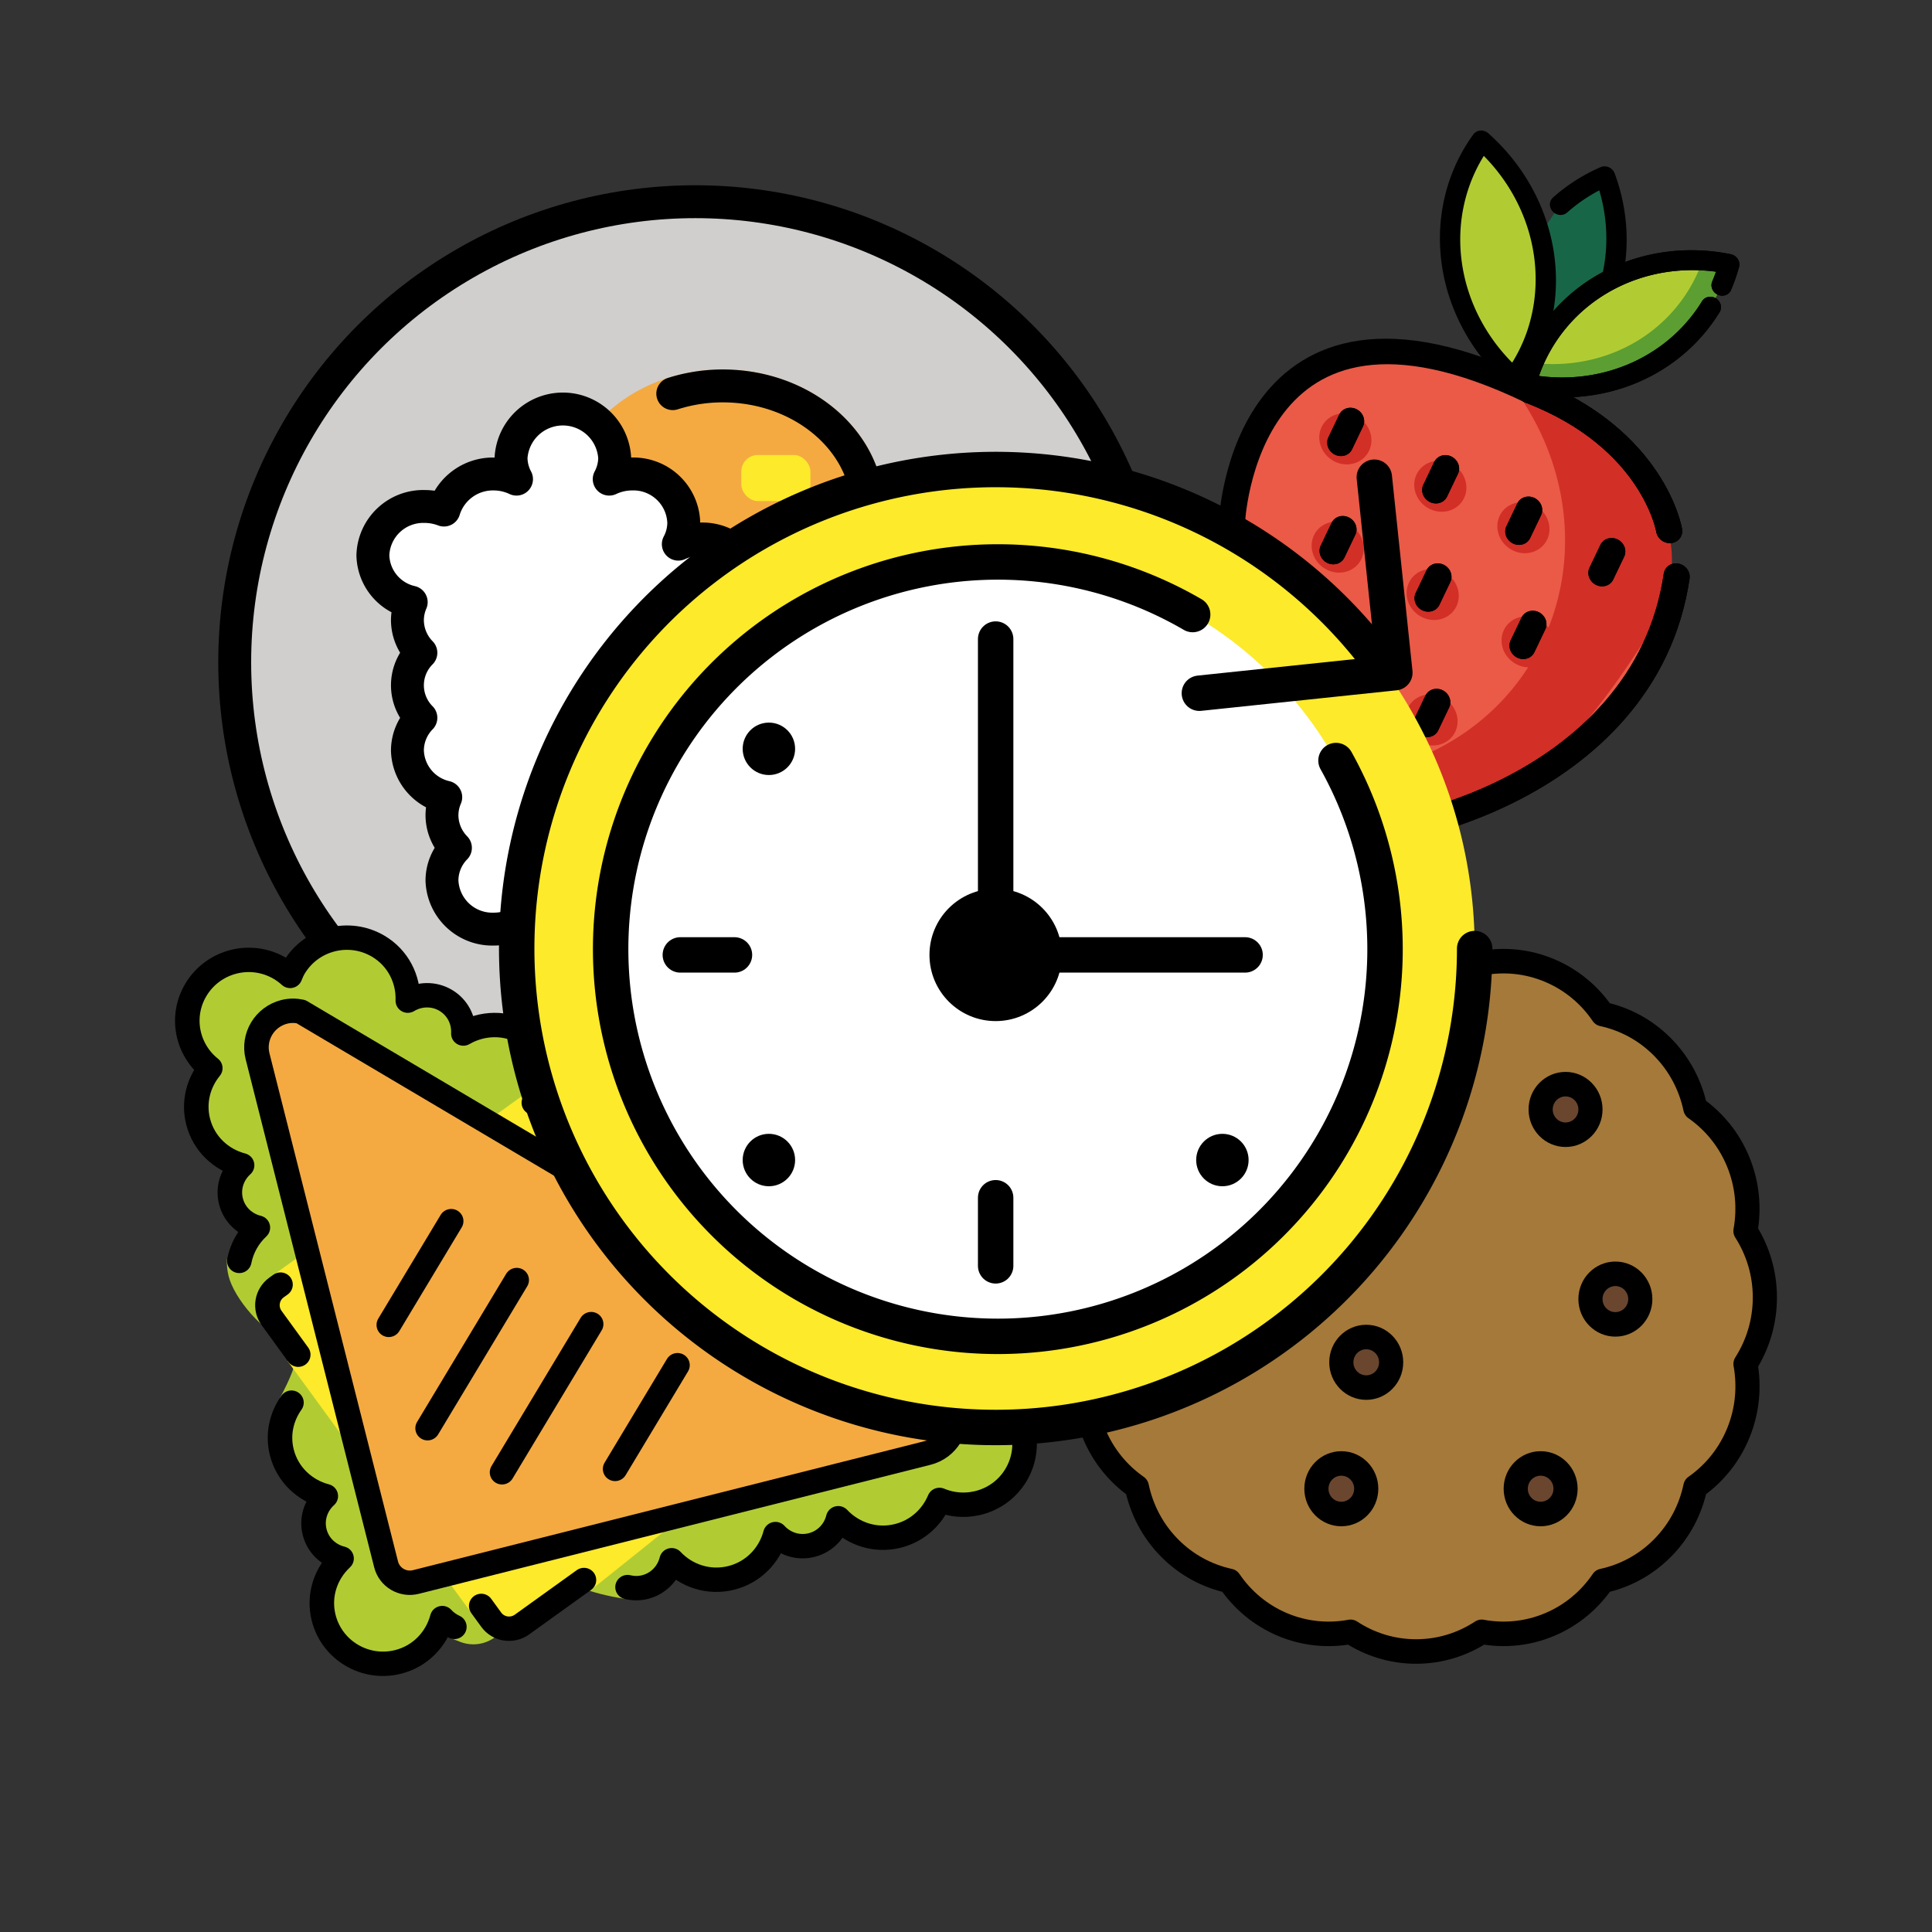 <?xml version="1.0" encoding="UTF-8" standalone="no"?>
<svg
   xmlns:dc="http://purl.org/dc/elements/1.1/"
   xmlns:cc="http://creativecommons.org/ns#"
   xmlns:rdf="http://www.w3.org/1999/02/22-rdf-syntax-ns#"
   xmlns:svg="http://www.w3.org/2000/svg"
   xmlns="http://www.w3.org/2000/svg"
   xmlns:sodipodi="http://sodipodi.sourceforge.net/DTD/sodipodi-0.dtd"
   xmlns:inkscape="http://www.inkscape.org/namespaces/inkscape"
   id="emoji"
   viewBox="0 0 72 72"
   version="1.1"
   sodipodi:docname="allFoodTimer.svg"
   inkscape:version="1.0beta2 (2b71d25, 2019-12-03)">
  <rect x="0" y="0" width="72" height="72" fill="#333333" stroke="none"/>
  <defs
     id="defs35" />
  <sodipodi:namedview
     pagecolor="#ffffff"
     bordercolor="#666666"
     inkscape:document-rotation="0"
     borderopacity="1"
     objecttolerance="10"
     gridtolerance="10"
     guidetolerance="10"
     inkscape:pageopacity="0"
     inkscape:pageshadow="2"
     inkscape:window-width="1373"
     inkscape:window-height="884"
     id="namedview33"
     showgrid="false"
     inkscape:zoom="9.9722222"
     inkscape:cx="36"
     inkscape:cy="36"
     inkscape:window-x="176"
     inkscape:window-y="79"
     inkscape:window-maximized="0"
     inkscape:current-layer="emoji" />
  <g
     id="g51"
     transform="matrix(0.613,0,0,0.613,3.843,2.613)">
    <g
       id="color">
      <circle
         id="circle10"
         fill="#d0cfce"
         r="28"
         cy="36"
         cx="36" />
      <path
         id="path12"
         stroke-width="2"
         stroke-miterlimit="10"
         stroke="#f4aa41"
         fill="#f4aa41"
         d="m 56.994,35.361 c 0.171,-4.139 -3.606,-7.641 -8.435,-7.821 a 10.047,10.047 0 0 0 -2.175,0.178 6.341,6.341 0 0 0 0.11,-0.69 c 0.171,-4.139 -3.606,-7.641 -8.435,-7.822 -4.829,-0.181 -8.882,3.029 -9.053,7.168 a 7.413,7.413 0 0 0 4.503,6.822 15.84,15.84 0 0 0 -2.548,8.189 c -0.284,6.895 3.4,12.63 8.229,12.811 4.719,0.176 8.774,-5.02 9.223,-11.69 4.615,-0.042 8.417,-3.144 8.581,-7.145 z"
         inkscape:connector-curvature="0" />
      <path
         id="path14"
         fill="#fff"
         d="M 41.6,43.329 A 3.062,3.062 0 0 0 38.45,40.365 3.275,3.275 0 0 0 37.068,40.677 2.794,2.794 0 0 0 37.4,39.377 2.85,2.85 0 0 0 36.583,37.4 2.85,2.85 0 0 0 37.4,35.423 2.799,2.799 0 0 0 37.17,34.321 2.994,2.994 0 0 0 39.5,31.471 3.062,3.062 0 0 0 36.35,28.506 3.275,3.275 0 0 0 34.968,28.819 2.795,2.795 0 0 0 35.3,27.518 3.062,3.062 0 0 0 32.15,24.553 3.275,3.275 0 0 0 30.768,24.866 2.794,2.794 0 0 0 31.1,23.565 a 3.156,3.156 0 0 0 -6.3,0 2.794,2.794 0 0 0 0.332,1.301 3.275,3.275 0 0 0 -1.382,-0.313 3.115,3.115 0 0 0 -3.029,2.193 3.306,3.306 0 0 0 -1.171,-0.217 3.062,3.062 0 0 0 -3.15,2.965 2.994,2.994 0 0 0 2.33,2.851 2.8,2.8 0 0 0 -0.23,1.102 2.85,2.85 0 0 0 0.818,1.976 2.798,2.798 0 0 0 0,3.953 2.85,2.85 0 0 0 -0.818,1.976 2.994,2.994 0 0 0 2.33,2.851 2.8,2.8 0 0 0 -0.23,1.102 2.85,2.85 0 0 0 0.818,1.976 2.85,2.85 0 0 0 -0.818,1.976 3.062,3.062 0 0 0 3.15,2.965 3.237,3.237 0 0 0 2.1,-0.769 3.237,3.237 0 0 0 2.1,0.769 3.304,3.304 0 0 0 1.171,-0.217 A 3.115,3.115 0 0 0 32.15,54.2 3.062,3.062 0 0 0 35.3,51.235 2.794,2.794 0 0 0 34.968,49.934 3.275,3.275 0 0 0 36.35,50.247 3.062,3.062 0 0 0 39.5,47.282 2.8,2.8 0 0 0 39.27,46.18 2.994,2.994 0 0 0 41.6,43.329 Z"
         inkscape:connector-curvature="0" />
      <rect
         id="rect16"
         fill="#fcea2b"
         rx="1"
         height="2.8"
         width="4.2"
         y="23.4"
         x="38.8" />
      <rect
         id="rect18"
         fill="#fcea2b"
         transform="rotate(27.642,46.5,34.6)"
         rx="1"
         height="2.8"
         width="4.2"
         y="33.2"
         x="44.4" />
      <rect
         id="rect20"
         fill="#fcea2b"
         transform="rotate(-23.451,43.7,47.2)"
         rx="1"
         height="2.8"
         width="4.2"
         y="45.8"
         x="41.6" />
      <rect
         id="rect22"
         fill="#fcea2b"
         rx="1"
         height="2.8"
         width="4.2"
         y="34.6"
         x="50" />
    </g>
    <g
       id="line">
      <circle
         id="circle25"
         stroke-width="2"
         stroke-miterlimit="10"
         stroke="#000"
         fill="none"
         r="28"
         cy="36"
         cx="36" />
      <path
         id="path27"
         stroke-width="2"
         stroke-linejoin="round"
         stroke-linecap="round"
         stroke="#000"
         fill="none"
         d="M 41.6,43.329 A 3.062,3.062 0 0 0 38.45,40.365 3.275,3.275 0 0 0 37.068,40.677 2.794,2.794 0 0 0 37.4,39.377 2.85,2.85 0 0 0 36.583,37.4 2.85,2.85 0 0 0 37.4,35.423 2.799,2.799 0 0 0 37.17,34.321 2.994,2.994 0 0 0 39.5,31.471 3.062,3.062 0 0 0 36.35,28.506 3.275,3.275 0 0 0 34.968,28.819 2.795,2.795 0 0 0 35.3,27.518 3.062,3.062 0 0 0 32.15,24.553 3.275,3.275 0 0 0 30.768,24.866 2.794,2.794 0 0 0 31.1,23.565 a 3.156,3.156 0 0 0 -6.3,0 2.794,2.794 0 0 0 0.332,1.301 3.275,3.275 0 0 0 -1.382,-0.313 3.115,3.115 0 0 0 -3.029,2.193 3.306,3.306 0 0 0 -1.171,-0.217 3.062,3.062 0 0 0 -3.15,2.965 2.994,2.994 0 0 0 2.33,2.851 2.8,2.8 0 0 0 -0.23,1.102 2.85,2.85 0 0 0 0.818,1.976 2.798,2.798 0 0 0 0,3.953 2.85,2.85 0 0 0 -0.818,1.976 2.994,2.994 0 0 0 2.33,2.851 2.8,2.8 0 0 0 -0.23,1.102 2.85,2.85 0 0 0 0.818,1.976 2.85,2.85 0 0 0 -0.818,1.976 3.062,3.062 0 0 0 3.15,2.965 3.237,3.237 0 0 0 2.1,-0.769 3.237,3.237 0 0 0 2.1,0.769 3.304,3.304 0 0 0 1.171,-0.217 A 3.115,3.115 0 0 0 32.15,54.2 3.062,3.062 0 0 0 35.3,51.235 2.794,2.794 0 0 0 34.968,49.934 3.275,3.275 0 0 0 36.35,50.247 3.062,3.062 0 0 0 39.5,47.282 2.8,2.8 0 0 0 39.27,46.18 2.994,2.994 0 0 0 41.6,43.329 Z"
         inkscape:connector-curvature="0" />
      <path
         id="path29"
         stroke-width="2"
         stroke-linejoin="round"
         stroke-linecap="round"
         stroke="#000"
         fill="none"
         d="m 39.191,54.196 c 4.719,0.176 8.774,-5.02 9.223,-11.69 4.615,-0.041 8.416,-3.143 8.581,-7.144 0.171,-4.139 -3.606,-7.641 -8.435,-7.821 a 10.047,10.047 0 0 0 -2.175,0.178 6.341,6.341 0 0 0 0.11,-0.69 c 0.171,-4.139 -3.606,-7.641 -8.435,-7.822 a 10.012,10.012 0 0 0 -3.428,0.462"
         inkscape:connector-curvature="0" />
    </g>
  </g>
  <g
     id="g241"
     transform="matrix(0.533,0,0,0.497,30.052,6.459)">
    <g
       transform="matrix(0.83,0.444,-0.378,0.848,29.835,-21.044)"
       id="g367">
      <g
         id="color-9">
        <path
           inkscape:connector-curvature="0"
           fill="#ea5a47"
           d="m 52.396,38 c 1,-8 -6.716,-13 -15,-13 -8.284,0 -15.973,7.78 -17,16 -1,8 7.716,16 16,16 8.284,0 14.972,-10.78 16,-19 z"
           id="path53" />
        <path
           inkscape:connector-curvature="0"
           fill="#ea5a47"
           d="m 36.396,25 c 10,-1 14,5 14,5"
           id="path55" />
        <path
           inkscape:connector-curvature="0"
           fill="#ea5a47"
           d="m 52.396,33 c 4.871,16.561 -11.615,30.123 -16,31 -5,1 -13,-11 -15,-16"
           id="path57" />
        <path
           inkscape:connector-curvature="0"
           fill="#d22f27"
           d="M 45.396,42.5 A 19.482,19.482 0 0 0 35.486,25.533 7.39,7.39 0 0 1 38.396,25 c 8.284,0 15,5 14,13 -1.123,8.986 -3,22 -16,26 -1.888,0.581 -4.23,-1.672 -5.005,-2.799 A 19.498,19.498 0 0 0 45.396,42.5 Z"
           id="path59" />
        <path
           inkscape:connector-curvature="0"
           fill="#ea5a47"
           d="m 20.396,45 c 0,0 -8.023,-19.649 16,-20"
           id="path61" />
        <circle
           cx="25.396"
           cy="35"
           r="2"
           fill="#d22f27"
           id="circle63" />
        <circle
           cx="33.396"
           cy="35"
           r="2"
           fill="#d22f27"
           id="circle65" />
        <circle
           cx="40.396"
           cy="35"
           r="2"
           fill="#d22f27"
           id="circle67" />
        <circle
           cx="47.396"
           cy="35"
           r="2"
           fill="#d22f27"
           id="circle69" />
        <circle
           cx="44.396"
           cy="43"
           r="2"
           fill="#d22f27"
           id="circle71" />
        <circle
           cx="36.396"
           cy="43"
           r="2"
           fill="#d22f27"
           id="circle73" />
        <circle
           cx="28.396"
           cy="43"
           r="2"
           fill="#d22f27"
           id="circle75" />
        <circle
           cx="32.396"
           cy="52"
           r="2"
           fill="#d22f27"
           id="circle77" />
        <circle
           cx="40.396"
           cy="52"
           r="2"
           fill="#d22f27"
           id="circle79" />
        <path
           inkscape:connector-curvature="0"
           fill="#186648"
           d="M 32.397,10.658 Q 32.494,10.414 32.6,10.17 A 14.001,14.001 0 0 1 34.527,7 14.02,14.02 0 0 1 37.446,22.473 c -0.508,1.168 -5.513,-0.344 -6.727,-0.279"
           id="path81" />
        <path
           inkscape:connector-curvature="0"
           fill="#b1cc33"
           d="m 35.051,20.933 a 14.001,14.001 0 0 1 -0.14,3.707 13.956,13.956 0 0 1 -9.942,-15.802 14.02,14.02 0 0 1 10.082,12.095 z"
           id="path83" />
        <path
           inkscape:connector-curvature="0"
           fill="#b1cc33"
           d="M 46.012,10.666 A 14.619,14.619 0 0 0 45.819,8.839 13.956,13.956 0 0 0 35.877,24.64 14.02,14.02 0 0 0 45.959,12.546"
           id="path85" />
        <path
           inkscape:connector-curvature="0"
           fill="#5c9e31"
           d="m 43.965,10.896 a 12.992,12.992 0 0 0 -0.071,-1.345 13.997,13.997 0 0 1 1.925,-0.712 14.657,14.657 0 0 1 0.193,1.828 l -0.052,1.88 A 14.02,14.02 0 0 1 35.877,24.64 14.696,14.696 0 0 1 35.691,22.896 12.849,12.849 0 0 0 43.965,10.896 Z"
           id="path87" />
      </g>
      <g
         id="line-3">
        <path
           inkscape:connector-curvature="0"
           fill="none"
           d="m 52.396,38 c 1,-8 -6.716,-13 -15,-13 -8.284,0 -15.973,7.78 -17,16 -1,8 7.716,16 16,16 8.284,0 14.972,-10.78 16,-19 z"
           id="path90" />
        <path
           inkscape:connector-curvature="0"
           fill="none"
           stroke="#000000"
           stroke-linecap="round"
           stroke-linejoin="round"
           stroke-width="2"
           d="m 36.396,25 c 10,-1 14,5 14,5"
           id="path92" />
        <path
           inkscape:connector-curvature="0"
           fill="none"
           d="M 45.396,42.5 A 19.482,19.482 0 0 0 35.486,25.533 7.39,7.39 0 0 1 38.396,25 c 8.284,0 15,5 14,13 -1.123,8.986 -3,22 -16,26 -1.888,0.581 -4.23,-1.672 -5.005,-2.799 A 19.498,19.498 0 0 0 45.396,42.5 Z"
           id="path94" />
        <path
           inkscape:connector-curvature="0"
           fill="none"
           stroke="#000000"
           stroke-linecap="round"
           stroke-linejoin="round"
           stroke-width="2"
           d="m 20.396,45 c 0,0 -8.023,-19.649 16,-20"
           id="path96" />
        <circle
           cx="25.396"
           cy="35"
           r="2"
           fill="none"
           id="circle98" />
        <circle
           cx="33.396"
           cy="35"
           r="2"
           fill="none"
           id="circle100" />
        <circle
           cx="40.396"
           cy="35"
           r="2"
           fill="none"
           id="circle102" />
        <circle
           cx="47.396"
           cy="35"
           r="2"
           fill="none"
           id="circle104" />
        <circle
           cx="44.396"
           cy="43"
           r="2"
           fill="none"
           id="circle106" />
        <circle
           cx="36.396"
           cy="43"
           r="2"
           fill="none"
           id="circle108" />
        <circle
           cx="28.396"
           cy="43"
           r="2"
           fill="none"
           id="circle110" />
        <circle
           cx="32.396"
           cy="52"
           r="2"
           fill="none"
           id="circle112" />
        <circle
           cx="40.396"
           cy="52"
           r="2"
           fill="none"
           id="circle114" />
        <line
           x1="25.192"
           x2="25.192"
           y1="35.5"
           y2="33.485"
           fill="none"
           stroke="#000000"
           stroke-linecap="round"
           stroke-linejoin="round"
           stroke-width="2"
           id="line116" />
        <line
           x1="33.192"
           x2="33.192"
           y1="35.5"
           y2="33.485"
           fill="none"
           stroke="#000000"
           stroke-linecap="round"
           stroke-linejoin="round"
           stroke-width="2"
           id="line118" />
        <line
           x1="40.192"
           x2="40.192"
           y1="35.5"
           y2="33.485"
           fill="none"
           stroke="#000000"
           stroke-linecap="round"
           stroke-linejoin="round"
           stroke-width="2"
           id="line120" />
        <line
           x1="47.192"
           x2="47.192"
           y1="35.5"
           y2="33.485"
           fill="none"
           stroke="#000000"
           stroke-linecap="round"
           stroke-linejoin="round"
           stroke-width="2"
           id="line122" />
        <line
           x1="44.192"
           x2="44.192"
           y1="43.5"
           y2="41.485"
           fill="none"
           stroke="#000000"
           stroke-linecap="round"
           stroke-linejoin="round"
           stroke-width="2"
           id="line124" />
        <line
           x1="36.192"
           x2="36.192"
           y1="43.5"
           y2="41.485"
           fill="none"
           stroke="#000000"
           stroke-linecap="round"
           stroke-linejoin="round"
           stroke-width="2"
           id="line126" />
        <line
           x1="28.192"
           x2="28.192"
           y1="43.5"
           y2="41.485"
           fill="none"
           stroke="#000000"
           stroke-linecap="round"
           stroke-linejoin="round"
           stroke-width="2"
           id="line128" />
        <line
           x1="32.192"
           x2="32.192"
           y1="52.5"
           y2="50.485"
           fill="none"
           stroke="#000000"
           stroke-linecap="round"
           stroke-linejoin="round"
           stroke-width="2"
           id="line130" />
        <line
           x1="40.192"
           x2="40.192"
           y1="52.5"
           y2="50.485"
           fill="none"
           stroke="#000000"
           stroke-linecap="round"
           stroke-linejoin="round"
           stroke-width="2"
           id="line132" />
        <path
           inkscape:connector-curvature="0"
           fill="none"
           stroke="#000000"
           stroke-linecap="round"
           stroke-linejoin="round"
           stroke-width="2"
           d="m 52.396,33 c 4.871,16.561 -11.615,30.123 -16,31 -5,1 -13,-11 -15,-16"
           id="path134" />
        <path
           inkscape:connector-curvature="0"
           fill="none"
           stroke="#000000"
           stroke-linecap="round"
           stroke-linejoin="round"
           stroke-width="2"
           d="m 36.396,25 c 10,-1 14,5 14,5"
           id="path136" />
        <g
           id="g148">
          <path
             inkscape:connector-curvature="0"
             fill="none"
             stroke="#000000"
             stroke-linecap="round"
             stroke-linejoin="round"
             stroke-width="1.558"
             d="M 32.397,10.658 Q 32.494,10.414 32.6,10.17 A 14.001,14.001 0 0 1 34.527,7 a 14.09,14.09 0 0 1 3.761,6.919"
             id="path138" />
          <path
             inkscape:connector-curvature="0"
             fill="none"
             stroke="#000000"
             stroke-linejoin="round"
             stroke-width="1.558"
             d="m 35.051,20.933 a 14.001,14.001 0 0 1 -0.14,3.707 13.956,13.956 0 0 1 -9.942,-15.802 14.02,14.02 0 0 1 10.082,12.095 z"
             id="path140" />
          <path
             inkscape:connector-curvature="0"
             fill="none"
             stroke="#000000"
             stroke-linecap="round"
             stroke-linejoin="round"
             stroke-width="1.558"
             d="M 46.012,10.666 A 14.619,14.619 0 0 0 45.819,8.839 13.956,13.956 0 0 0 35.877,24.64 14.02,14.02 0 0 0 45.959,12.546"
             id="path142" />
          <path
             inkscape:connector-curvature="0"
             fill="none"
             d="m 43.965,10.896 a 12.992,12.992 0 0 0 -0.071,-1.345 13.997,13.997 0 0 1 1.925,-0.712 14.657,14.657 0 0 1 0.193,1.828 l -0.052,1.88 A 14.02,14.02 0 0 1 35.877,24.64 14.696,14.696 0 0 1 35.691,22.896 12.849,12.849 0 0 0 43.965,10.896 Z"
             id="path144" />
          <path
             inkscape:connector-curvature="0"
             fill="none"
             stroke="#000000"
             stroke-linecap="round"
             stroke-linejoin="round"
             stroke-width="1.558"
             d="M 46.012,10.666 A 14.619,14.619 0 0 0 45.819,8.839 13.956,13.956 0 0 0 35.877,24.64 14.02,14.02 0 0 0 45.959,12.546"
             id="path146" />
        </g>
        <line
           x1="25.192"
           x2="25.192"
           y1="35.5"
           y2="33.485"
           fill="none"
           stroke="#000000"
           stroke-linecap="round"
           stroke-linejoin="round"
           stroke-width="2"
           id="line150" />
        <line
           x1="33.192"
           x2="33.192"
           y1="35.5"
           y2="33.485"
           fill="none"
           stroke="#000000"
           stroke-linecap="round"
           stroke-linejoin="round"
           stroke-width="2"
           id="line152" />
        <line
           x1="40.192"
           x2="40.192"
           y1="35.5"
           y2="33.485"
           fill="none"
           stroke="#000000"
           stroke-linecap="round"
           stroke-linejoin="round"
           stroke-width="2"
           id="line154" />
        <line
           x1="47.192"
           x2="47.192"
           y1="35.5"
           y2="33.485"
           fill="none"
           stroke="#000000"
           stroke-linecap="round"
           stroke-linejoin="round"
           stroke-width="2"
           id="line156" />
        <line
           x1="44.192"
           x2="44.192"
           y1="43.5"
           y2="41.485"
           fill="none"
           stroke="#000000"
           stroke-linecap="round"
           stroke-linejoin="round"
           stroke-width="2"
           id="line158" />
        <line
           x1="36.192"
           x2="36.192"
           y1="43.5"
           y2="41.485"
           fill="none"
           stroke="#000000"
           stroke-linecap="round"
           stroke-linejoin="round"
           stroke-width="2"
           id="line160" />
        <line
           x1="28.192"
           x2="28.192"
           y1="43.5"
           y2="41.485"
           fill="none"
           stroke="#000000"
           stroke-linecap="round"
           stroke-linejoin="round"
           stroke-width="2"
           id="line162" />
        <line
           x1="32.192"
           x2="32.192"
           y1="52.5"
           y2="50.485"
           fill="none"
           stroke="#000000"
           stroke-linecap="round"
           stroke-linejoin="round"
           stroke-width="2"
           id="line164" />
        <line
           x1="40.192"
           x2="40.192"
           y1="52.5"
           y2="50.485"
           fill="none"
           stroke="#000000"
           stroke-linecap="round"
           stroke-linejoin="round"
           stroke-width="2"
           id="line166" />
        <path
           inkscape:connector-curvature="0"
           fill="none"
           stroke="#000000"
           stroke-linecap="round"
           stroke-linejoin="round"
           stroke-width="2"
           d="m 52.396,33 c 4.871,16.561 -11.615,30.123 -16,31 -5,1 -13,-11 -15,-16"
           id="path168" />
        <path
           inkscape:connector-curvature="0"
           fill="none"
           stroke="#000000"
           stroke-linecap="round"
           stroke-linejoin="round"
           stroke-width="2"
           d="m 36.396,25 c 10,-1 14,5 14,5"
           id="path170" />
      </g>
    </g>
    <g
       inkscape:transform-center-y="-1.0037932"
       inkscape:transform-center-x="-5.9174604"
       transform="matrix(0.832,-0.225,0.209,0.886,-51.493,55.619)"
       id="g501">
      <g
         id="color-8">
        <path
           inkscape:connector-curvature="0"
           fill="#b1cc33"
           stroke="none"
           d="m 15.391,65 0.766,0.543 c 0.513,0.407 1.152,0.66 1.857,0.66 1.148,0 2.135,-0.652 2.639,-1.601 0.852,1.543 2.098,-0.665 5.316,-1.853 0.284,0.535 1.348,1.555 4.198,2.782 l 0.456,-0.881 c 0.003,0.002 0.388,0.176 0.592,0.231 0.031,0.009 0.062,0.021 0.093,0.028 C 31.531,64.965 31.762,65 32.002,65 c 0.183,0 0.359,-0.022 0.533,-0.054 0.054,-0.01 0.105,-0.021 0.158,-0.034 0.124,-0.029 0.244,-0.067 0.362,-0.112 0.05,-0.018 0.102,-0.034 0.151,-0.056 0.133,-0.059 0.259,-0.129 0.381,-0.207 0.085,-0.053 0.163,-0.112 0.242,-0.173 0.037,-0.03 0.074,-0.061 0.11,-0.092 0.286,-0.244 0.522,-0.538 0.7,-0.873 v 0 c 0,0 0,10e-4 10e-4,10e-4 0.3,0.543 0.692,1.02 1.165,1.416 0.054,0.046 0.108,0.092 0.164,0.136 0.133,0.102 0.267,0.2 0.409,0.288 0.159,0.101 0.327,0.189 0.498,0.271 0.12,0.057 0.24,0.107 0.365,0.154 0.198,0.076 0.401,0.14 0.611,0.191 0.087,0.021 0.174,0.039 0.263,0.056 C 38.404,65.963 38.697,66 39,66 c 0,0 10e-4,0 0.002,0 v 0 c 9e-4,0 9e-4,0 9e-4,0 0.305,0 0.599,-0.037 0.888,-0.09 0.086,-0.016 0.17,-0.034 0.255,-0.054 0.215,-0.052 0.424,-0.116 0.627,-0.195 0.105,-0.04 0.209,-0.08 0.31,-0.127 0.189,-0.089 0.372,-0.186 0.548,-0.298 0.138,-0.085 0.266,-0.18 0.395,-0.277 0.062,-0.05 0.123,-0.101 0.185,-0.152 0.464,-0.392 0.851,-0.861 1.147,-1.396 0.002,-0.003 0.004,-0.007 0.007,-0.01 0.179,0.336 0.417,0.632 0.705,0.876 0.033,0.029 0.066,0.057 0.102,0.084 0.081,0.063 0.161,0.124 0.248,0.179 0.12,0.076 0.246,0.145 0.378,0.205 0.051,0.021 0.103,0.037 0.156,0.057 0.115,0.044 0.234,0.081 0.356,0.111 0.054,0.013 0.106,0.024 0.161,0.034 C 45.643,64.978 45.818,65 46,65 c 0,0 10e-4,0 0.002,0 v 0 c 9e-4,0 9e-4,0 9e-4,0 0.184,0 0.36,-0.022 0.534,-0.054 0.052,-0.01 0.102,-0.021 0.153,-0.033 0.128,-0.03 0.252,-0.069 0.373,-0.116 0.047,-0.018 0.095,-0.031 0.14,-0.051 0.136,-0.061 0.266,-0.133 0.39,-0.212 0.08,-0.05 0.153,-0.105 0.228,-0.163 0.044,-0.034 0.088,-0.07 0.131,-0.107 0.276,-0.238 0.506,-0.524 0.681,-0.849 0.003,-0.005 0.007,-0.01 0.009,-0.015 0.301,0.544 0.694,1.022 1.168,1.417 0.054,0.046 0.106,0.091 0.162,0.135 0.133,0.102 0.266,0.199 0.408,0.288 0.164,0.103 0.336,0.193 0.512,0.277 0.114,0.054 0.23,0.102 0.349,0.146 0.199,0.077 0.405,0.141 0.616,0.191 0.087,0.021 0.173,0.039 0.261,0.056 C 52.403,65.963 52.696,66 53,66 c 0,0 10e-4,0 0.002,0 v 0 c 9e-4,0 9e-4,0 9e-4,0 0.307,0 0.605,-0.037 0.895,-0.09 0.062,-0.012 0.124,-0.021 0.186,-0.035 0.261,-0.059 0.514,-0.137 0.757,-0.234 0.09,-0.036 0.176,-0.077 0.264,-0.118 0.167,-0.079 0.328,-0.167 0.484,-0.263 0.159,-0.097 0.309,-0.204 0.456,-0.317 0.091,-0.071 0.18,-0.143 0.266,-0.22 0.231,-0.204 0.438,-0.429 0.627,-0.672 0.021,-0.026 0.045,-0.051 0.065,-0.078 0.239,0.182 0.489,0.335 0.751,0.468 0.011,0.006 0.022,0.012 0.033,0.018 0.249,0.124 0.503,0.225 0.765,0.304 0.033,0.01 0.066,0.02 0.1,0.029 0.243,0.068 0.486,0.119 0.735,0.15 0.064,0.008 0.126,0.013 0.19,0.019 0.225,0.018 0.446,0.028 0.671,0.018 0.097,-0.005 0.193,-0.018 0.29,-0.028 0.194,-0.021 0.387,-0.043 0.578,-0.086 0.132,-0.029 0.26,-0.075 0.391,-0.116 0.156,-0.049 0.313,-0.093 0.466,-0.158 0.169,-0.071 0.327,-0.166 0.489,-0.257 0.109,-0.062 0.224,-0.112 0.329,-0.184 0.264,-0.177 0.517,-0.379 0.75,-0.612 1.952,-1.953 1.951,-5.119 -9e-4,-7.071 -0.247,-0.247 -0.514,-0.461 -0.794,-0.645 0.204,-0.149 0.408,-0.3 0.593,-0.484 1.708,-1.709 1.921,-4.347 0.64,-6.287 -0.184,-0.277 -0.396,-0.54 -0.641,-0.784 -0.215,-0.215 -0.448,-0.397 -0.689,-0.564 -0.073,-0.051 -0.148,-0.099 -0.224,-0.145 -0.185,-0.113 -0.376,-0.213 -0.571,-0.3 -0.112,-0.051 -0.225,-0.099 -0.341,-0.141 -0.188,-0.067 -0.377,-0.125 -0.57,-0.169 -0.16,-0.038 -0.32,-0.062 -0.483,-0.084 -0.076,-0.009 -0.151,-0.016 -0.228,-0.021 -0.608,-0.052 -1.216,0.006 -1.806,0.175 -0.003,10e-4 -0.007,0.002 -0.011,0.003 0.155,-0.509 0.177,-1.046 0.057,-1.562 -0.005,-0.02 -0.013,-0.038 -0.018,-0.059 -0.055,-0.213 -0.135,-0.418 -0.236,-0.617 -0.026,-0.052 -0.052,-0.103 -0.081,-0.153 -0.127,-0.215 -0.271,-0.422 -0.456,-0.607 0,0 0,0 -10e-4,-10e-4 v 0 c -10e-4,-9e-4 -0.002,-9e-4 -0.003,-0.002 -0.183,-0.183 -0.388,-0.326 -0.601,-0.452 -0.053,-0.03 -0.105,-0.057 -0.159,-0.084 -0.196,-0.1 -0.398,-0.179 -0.608,-0.232 -0.022,-0.006 -0.044,-0.015 -0.066,-0.019 -0.514,-0.12 -1.048,-0.098 -1.555,0.056 -0.001,9e-4 -0.003,9e-4 -0.004,9e-4 0.173,-0.597 0.232,-1.212 0.178,-1.826 -0.006,-0.071 -0.012,-0.142 -0.021,-0.212 -0.021,-0.166 -0.047,-0.328 -0.085,-0.491 -0.043,-0.191 -0.101,-0.379 -0.167,-0.565 -0.042,-0.115 -0.089,-0.228 -0.14,-0.34 -0.088,-0.197 -0.188,-0.39 -0.304,-0.576 -0.046,-0.075 -0.092,-0.147 -0.142,-0.221 -0.166,-0.24 -0.348,-0.474 -0.562,-0.689 -0.001,0 -0.001,-10e-4 -0.002,-0.002 v 0 c -10e-4,-10e-4 -10e-4,-10e-4 -10e-4,-10e-4 -0.215,-0.215 -0.449,-0.398 -0.69,-0.564 -0.068,-0.048 -0.138,-0.093 -0.208,-0.137 -0.198,-0.122 -0.401,-0.231 -0.61,-0.321 -0.137,-0.06 -0.274,-0.108 -0.415,-0.156 -0.14,-0.047 -0.279,-0.092 -0.422,-0.125 -0.171,-0.042 -0.342,-0.073 -0.517,-0.097 -0.026,-0.003 -0.054,-0.005 -0.08,-0.008 -0.664,-0.079 -1.333,-0.024 -1.978,0.163 0.234,-0.769 0.154,-1.607 -0.243,-2.324 -0.019,-0.033 -0.033,-0.066 -0.053,-0.099 -0.122,-0.203 -0.263,-0.398 -0.438,-0.574 0,0 0,0 -0.001,-0.001 v 0 c -0.074,-0.074 0.283,-1.02 0.2,-1.079 -0.792,-0.644 -1.797,-0.701 -2.76,-0.539 -11.113,1.869 -9.322,-7.601 -9.012,-8.628 0.285,-0.943 -0.266,-3.576 -0.876,-4.729 l -0.729,-0.19 c -0.032,-0.062 -0.165,0.692 -0.199,0.632 -0.069,-0.117 -0.136,-0.234 -0.216,-0.348 -0.162,-0.236 -0.34,-0.465 -0.551,-0.676 -0.217,-0.217 -0.453,-0.4 -0.696,-0.567 -0.068,-0.048 -0.138,-0.092 -0.208,-0.136 -0.193,-0.119 -0.392,-0.224 -0.597,-0.313 -0.092,-0.041 -0.183,-0.082 -0.276,-0.117 -0.204,-0.076 -0.412,-0.138 -0.624,-0.186 -0.155,-0.036 -0.31,-0.06 -0.468,-0.081 -0.083,-0.01 -0.166,-0.017 -0.249,-0.024 -0.604,-0.051 -1.208,0.009 -1.794,0.177 -0.003,0.001 -0.007,0.001 -0.01,0.002 0.155,-0.508 0.178,-1.044 0.057,-1.56 -0.005,-0.021 -0.014,-0.042 -0.019,-0.065 -0.054,-0.209 -0.132,-0.411 -0.232,-0.607 -0.027,-0.055 -0.054,-0.108 -0.085,-0.162 -0.124,-0.209 -0.266,-0.41 -0.445,-0.591 -0.003,-0.004 -0.005,-0.009 -0.009,-0.013 -0.005,-0.005 -0.011,-0.007 -0.015,-0.012 -0.18,-0.177 -0.379,-0.318 -0.587,-0.44 -0.055,-0.033 -0.111,-0.06 -0.168,-0.089 -0.191,-0.097 -0.389,-0.174 -0.592,-0.227 -0.028,-0.007 -0.054,-0.018 -0.082,-0.024 -0.51,-0.118 -1.04,-0.096 -1.543,0.056 -0.004,10e-4 -0.008,10e-4 -0.012,0.002 C 25.475,11.896 25.074,10 23.74,8.666 21.787,6.713 18.621,6.713 16.67,8.666 16.484,8.851 16.335,9.054 16.185,9.259 16,8.977 15.786,8.712 15.539,8.465 14.562,7.488 13.283,7 12.003,7 10.724,7 9.444,7.488 8.469,8.465 8.234,8.699 8.032,8.952 7.856,9.216 7.788,9.316 7.74,9.425 7.681,9.528 c -0.095,0.167 -0.192,0.333 -0.268,0.509 -0.061,0.144 -0.103,0.293 -0.149,0.442 -0.044,0.139 -0.093,0.275 -0.124,0.416 -0.041,0.183 -0.062,0.366 -0.083,0.552 -0.011,0.106 -0.026,0.212 -0.03,0.319 -0.011,0.215 -10e-4,0.429 0.017,0.644 0.007,0.073 0.012,0.145 0.021,0.218 0.03,0.24 0.08,0.476 0.145,0.711 0.012,0.042 0.024,0.083 0.037,0.125 0.077,0.254 0.175,0.5 0.294,0.741 0.01,0.019 0.021,0.039 0.031,0.059 0.129,0.254 0.278,0.497 0.454,0.73 0.001,0.002 0.002,0.005 0.004,0.007 -0.276,0.206 -0.527,0.44 -0.756,0.697 -0.071,0.08 -0.138,0.164 -0.204,0.249 -0.12,0.153 -0.231,0.31 -0.333,0.478 -0.093,0.151 -0.178,0.307 -0.254,0.468 -0.043,0.091 -0.085,0.179 -0.122,0.272 C 6.264,17.406 6.186,17.657 6.127,17.916 6.113,17.979 6.104,18.043 6.092,18.106 6.039,18.396 6.002,18.693 6.002,19 c 0,0.304 0.037,0.598 0.089,0.886 0.017,0.089 0.035,0.175 0.056,0.261 0.051,0.21 0.114,0.414 0.19,0.613 0.047,0.124 0.099,0.245 0.154,0.365 0.082,0.17 0.17,0.337 0.27,0.496 0.09,0.144 0.189,0.279 0.292,0.413 0.042,0.054 0.085,0.105 0.129,0.157 0.398,0.475 0.876,0.869 1.421,1.17 C 8.266,23.541 7.969,23.779 7.724,24.068 7.696,24.101 7.67,24.133 7.644,24.166 7.58,24.247 7.518,24.329 7.463,24.418 7.387,24.538 7.317,24.663 7.259,24.794 7.236,24.845 7.221,24.899 7.2,24.952 7.156,25.067 7.119,25.186 7.09,25.308 7.077,25.36 7.065,25.414 7.056,25.468 7.023,25.641 7.002,25.817 7.002,26 c 0,0.183 0.021,0.359 0.054,0.532 0.01,0.054 0.021,0.107 0.034,0.16 0.029,0.122 0.067,0.24 0.11,0.355 0.021,0.053 0.036,0.107 0.059,0.158 0.059,0.131 0.128,0.256 0.204,0.376 0.055,0.089 0.117,0.171 0.182,0.252 0.025,0.033 0.052,0.065 0.079,0.098 0.245,0.289 0.542,0.527 0.879,0.707 -1.094,0.604 -1.731,1.076 -2.134,2.273 -0.021,0.062 -0.935,-0.429 -0.953,-0.365 -0.128,0.438 -0.196,0.9 -0.196,1.381 0,1.888 1.638,5.221 3.181,6.072 -0.68,0.361 0.507,0.791 0.234,2.219 -0.107,0.564 -1.828,2.453 -1.828,2.453 0,0 1.471,0.098 1.362,0.169 C 7.647,43.248 7.123,43.786 6.736,44.425 6.639,44.582 6.551,44.745 6.472,44.912 6.424,45.017 6.381,45.121 6.341,45.228 6.251,45.459 6.174,45.695 6.119,45.941 6.108,45.991 6.103,46.042 6.094,46.093 6.038,46.387 6.002,46.688 6.002,47 c 0,0.305 0.037,0.599 0.09,0.887 0.016,0.088 0.034,0.173 0.055,0.259 0.051,0.212 0.114,0.417 0.191,0.617 0.045,0.119 0.094,0.235 0.147,0.351 0.084,0.176 0.174,0.347 0.276,0.51 0.089,0.143 0.188,0.276 0.29,0.41 0.042,0.055 0.087,0.107 0.132,0.16 0.397,0.474 0.875,0.867 1.419,1.168 C 8.266,51.541 7.969,51.779 7.724,52.068 7.696,52.101 7.67,52.133 7.644,52.166 7.58,52.247 7.518,52.329 7.463,52.418 7.387,52.538 7.317,52.663 7.259,52.794 7.236,52.845 7.221,52.899 7.2,52.952 7.156,53.067 7.119,53.185 7.09,53.308 7.077,53.36 7.065,53.414 7.056,53.468 7.023,53.641 7.002,53.817 7.002,54 c 0,0.183 0.021,0.359 0.054,0.532 0.01,0.054 0.021,0.107 0.034,0.16 0.029,0.122 0.067,0.24 0.11,0.355 0.021,0.053 0.036,0.107 0.059,0.158 0.059,0.131 0.128,0.256 0.204,0.376 0.055,0.089 0.117,0.171 0.182,0.252 0.025,0.033 0.052,0.065 0.079,0.098 0.245,0.289 0.542,0.527 0.88,0.707 C 8.059,56.938 7.582,57.332 7.186,57.806 7.14,57.859 7.094,57.913 7.051,57.969 6.949,58.102 6.851,58.234 6.763,58.377 6.66,58.539 6.57,58.709 6.487,58.884 6.433,59 6.384,59.117 6.338,59.238 6.261,59.438 6.197,59.643 6.146,59.855 6.126,59.94 6.107,60.025 6.092,60.113 6.039,60.402 6.002,60.695 6.002,61 c 0,0.346 0.035,0.683 0.102,1.008 C 6.57,64.286 8.586,66 11.002,66 c 0.305,0 0.599,-0.037 0.887,-0.09 0.088,-0.016 0.173,-0.034 0.258,-0.055 0.214,-0.051 0.421,-0.115 0.622,-0.192 0.111,-0.043 0.221,-0.087 0.328,-0.137 0.184,-0.087 0.361,-0.181 0.531,-0.288 0.14,-0.087 0.271,-0.183 0.4,-0.282 0.06,-0.047 0.117,-0.096 0.175,-0.146 C 14.672,64.417 15.391,65 15.391,65"
           id="path436" />
        <path
           inkscape:connector-curvature="0"
           fill="#fcea2b"
           stroke="none"
           d="M 21.548,65.272 C 20.606,65.647 19.54,65.189 19.165,64.248 L 18.684,63.214 17.781,63.625 8.281,39.844 9.25,39.557 7.936,36.147 C 7.561,35.203 8.018,34.137 8.959,33.76 v 0 L 8.794,32.75 l 23.686,-9.437 0.418,0.92 4.166,-1.7 c 0.942,-0.374 2.007,0.083 2.385,1.025 l 4.766,11.991 0.952,-0.226 5.629,14.091 c 0.376,0.941 -0.204,4.254 -1.145,4.631 L 27.688,64.141 27.316,63.214 Z"
           id="path438" />
        <path
           inkscape:connector-curvature="0"
           fill="#f4aa41"
           stroke="none"
           d="M 59.683,55.683 58.317,54.317 17.684,13.684 16.316,12.316 C 15.918,12.12 15.475,12 15,12 c -1.656,0 -3,1.344 -3,3 v 43 c 0,1.105 0.896,2 2,2 h 43 c 1.656,0 3,-1.344 3,-3 0,-0.475 -0.12,-0.918 -0.317,-1.317 z"
           id="path440" />
      </g>
      <g
         id="hair-3" />
      <g
         id="skin-9" />
      <g
         id="skin-shadow-0" />
      <g
         id="line-5">
        <path
           inkscape:connector-curvature="0"
           fill="none"
           stroke="#000000"
           stroke-linecap="round"
           stroke-linejoin="round"
           stroke-miterlimit="10"
           stroke-width="2"
           d="M 59.683,55.683 58.317,54.317 17.684,13.684 16.316,12.316 C 15.918,12.12 15.475,12 15,12 c -1.656,0 -3,1.344 -3,3 v 43 c 0,1.105 0.896,2 2,2 h 43 c 1.656,0 3,-1.344 3,-3 0,-0.475 -0.12,-0.918 -0.317,-1.317 z"
           id="path446" />
        <line
           x1="23"
           x2="33"
           y1="53"
           y2="43"
           fill="none"
           stroke="#000000"
           stroke-linecap="round"
           stroke-linejoin="round"
           stroke-miterlimit="10"
           stroke-width="2"
           id="line448" />
        <line
           x1="18"
           x2="28"
           y1="48"
           y2="38"
           fill="none"
           stroke="#000000"
           stroke-linecap="round"
           stroke-linejoin="round"
           stroke-miterlimit="10"
           stroke-width="2"
           id="line450" />
        <line
           x1="17"
           x2="24"
           y1="39"
           y2="32"
           fill="none"
           stroke="#000000"
           stroke-linecap="round"
           stroke-linejoin="round"
           stroke-miterlimit="10"
           stroke-width="2"
           id="line452" />
        <line
           x1="32"
           x2="39"
           y1="55"
           y2="48"
           fill="none"
           stroke="#000000"
           stroke-linecap="round"
           stroke-linejoin="round"
           stroke-miterlimit="10"
           stroke-width="2"
           id="line454" />
        <path
           inkscape:connector-curvature="0"
           fill="none"
           stroke="#000000"
           stroke-linecap="round"
           stroke-linejoin="round"
           stroke-miterlimit="10"
           stroke-width="2"
           d="M 34.514,19.768 C 34.287,19.336 33.998,18.929 33.635,18.564 32.301,17.23 30.406,16.83 28.713,17.319 29.027,16.293 28.791,15.135 27.979,14.322 27.166,13.51 26.008,13.274 24.982,13.588 25.471,11.896 25.07,10 23.736,8.666 21.783,6.713 18.619,6.713 16.666,8.666 16.482,8.851 16.33,9.055 16.182,9.26 15.996,8.979 15.781,8.712 15.535,8.465 13.582,6.512 10.416,6.512 8.465,8.465 6.678,10.252 6.545,13.041 8.027,15 6.803,15.911 6,17.356 6,19 6,20.887 7.057,22.51 8.6,23.361 7.652,23.865 7,24.852 7,26 c 0,1.148 0.652,2.135 1.6,2.639 -0.93,0.514 -1.678,1.31 -2.131,2.273"
           id="path456" />
        <path
           inkscape:connector-curvature="0"
           fill="none"
           stroke="#000000"
           stroke-linecap="round"
           stroke-linejoin="round"
           stroke-miterlimit="10"
           stroke-width="2"
           d="m 48.557,36.857 c 0.203,-0.958 -0.035,-1.991 -0.779,-2.736 -0.135,-0.135 -0.289,-0.23 -0.441,-0.332"
           id="path458" />
        <path
           inkscape:connector-curvature="0"
           fill="none"
           stroke="#000000"
           stroke-linecap="round"
           stroke-linejoin="round"
           stroke-miterlimit="10"
           stroke-width="2"
           d="M 7.756,43.236 C 6.688,44.148 6,45.484 6,47 6,48.888 7.057,50.51 8.6,51.361 7.652,51.865 7,52.852 7,54 7,55.148 7.652,56.135 8.6,56.639 7.057,57.49 6,59.113 6,61 c 0,2.762 2.238,5 5,5 1.887,0 3.51,-1.058 4.361,-2.601 0.193,0.366 0.463,0.686 0.783,0.944"
           id="path460" />
        <path
           inkscape:connector-curvature="0"
           fill="none"
           stroke="#000000"
           stroke-linecap="round"
           stroke-linejoin="round"
           stroke-miterlimit="10"
           stroke-width="2"
           d="M 30.619,64.651 C 31.031,64.87 31.498,65 32,65 33.148,65 34.135,64.348 34.639,63.399 35.488,64.942 37.113,66 39,66 40.887,66 42.51,64.942 43.361,63.399 43.865,64.348 44.852,65 46,65 47.148,65 48.135,64.348 48.639,63.399 49.49,64.942 51.111,66 53,66 c 1.643,0 3.088,-0.804 4,-2.027 1.959,1.481 4.75,1.35 6.537,-0.437 1.951,-1.953 1.951,-5.119 -0.002,-7.071 -0.246,-0.247 -0.514,-0.462 -0.795,-0.646 0.205,-0.149 0.41,-0.3 0.594,-0.484 1.953,-1.953 1.951,-5.119 0,-7.07 -1.336,-1.335 -3.231,-1.734 -4.924,-1.246 0.314,-1.026 0.078,-2.186 -0.734,-2.998 -0.811,-0.81 -1.971,-1.047 -2.996,-0.733 0.488,-1.693 0.09,-3.588 -1.246,-4.923 -1.299,-1.3 -3.129,-1.706 -4.785,-1.275"
           id="path462" />
        <path
           inkscape:connector-curvature="0"
           fill="none"
           stroke="#000000"
           stroke-linecap="round"
           stroke-linejoin="round"
           stroke-miterlimit="10"
           stroke-width="2"
           d="m 39.448,23.558 4.766,11.991 v 0 L 39.448,23.557 c -0.275,-0.689 -0.93,-1.115 -1.629,-1.13 0.699,0.016 1.354,0.441 1.629,1.131 z"
           id="path464" />
        <path
           inkscape:connector-curvature="0"
           fill="none"
           stroke="#000000"
           stroke-linecap="round"
           stroke-linejoin="round"
           stroke-miterlimit="10"
           stroke-width="2"
           d="m 32.898,24.233 4.221,-1.678 c 0.23,-0.092 0.469,-0.133 0.701,-0.128 0.699,0.016 1.354,0.441 1.629,1.131 l 4.766,11.991"
           id="path466" />
        <path
           inkscape:connector-curvature="0"
           fill="none"
           stroke="#000000"
           stroke-linecap="round"
           stroke-linejoin="round"
           stroke-miterlimit="10"
           stroke-width="2"
           d="m 18.684,63.214 0.516,1.297 c 0.365,0.92 1.407,1.367 2.328,1.004 l 5.789,-2.301"
           id="path468" />
        <path
           inkscape:connector-curvature="0"
           fill="none"
           stroke="#000000"
           stroke-linecap="round"
           stroke-linejoin="round"
           stroke-miterlimit="10"
           stroke-width="2"
           d="m 9.25,33.625 -0.369,0.146 c -0.92,0.367 -1.369,1.408 -1.004,2.33 l 1.373,3.455"
           id="path470" />
      </g>
    </g>
    <g
       transform="matrix(0.871,0,0,0.948,11.272,50.287)"
       id="g434">
      <g
         id="color-0">
        <path
           inkscape:connector-curvature="0"
           fill="#a57939"
           stroke="none"
           d="m 64,36 c 0.001,-1.942 -0.575,-3.746 -1.558,-5.263 0.326,-1.775 0.168,-3.661 -0.574,-5.453 C 61.126,23.491 59.903,22.044 58.416,21.02 58.038,19.254 57.171,17.573 55.798,16.202 54.427,14.828 52.743,13.96 50.977,13.582 49.953,12.096 48.508,10.875 46.716,10.132 44.922,9.389 43.035,9.23 41.259,9.557 39.742,8.576 37.94,8 35.999,8 34.059,8 32.255,8.576 30.739,9.558 28.963,9.231 27.077,9.389 25.284,10.131 c -1.793,0.743 -3.239,1.965 -4.264,3.453 -1.766,0.378 -3.447,1.245 -4.82,2.617 -1.372,1.373 -2.24,3.055 -2.617,4.822 -1.487,1.024 -2.709,2.469 -3.453,4.262 C 9.388,27.079 9.229,28.966 9.558,30.743 8.576,32.26 8.001,34.062 8,36.002 c 0,1.941 0.577,3.745 1.559,5.262 -0.325,1.775 -0.168,3.661 0.573,5.453 0.744,1.793 1.967,3.24 3.455,4.265 0.377,1.765 1.244,3.446 2.615,4.819 1.373,1.373 3.057,2.24 4.822,2.617 1.025,1.486 2.47,2.709 4.262,3.451 1.794,0.743 3.681,0.9 5.457,0.574 1.516,0.98 3.318,1.557 5.26,1.557 1.94,0 3.744,-0.576 5.26,-1.558 1.775,0.326 3.662,0.168 5.455,-0.573 1.792,-0.744 3.239,-1.966 4.264,-3.454 1.766,-0.378 3.447,-1.245 4.818,-2.616 1.374,-1.373 2.242,-3.057 2.619,-4.823 1.486,-1.024 2.707,-2.47 3.45,-4.261 0.743,-1.794 0.901,-3.682 0.575,-5.458 C 63.425,39.74 63.999,37.94 64,36 Z"
           id="path369" />
        <circle
           cx="19"
           cy="35"
           r="2"
           fill="#6A462F"
           stroke="none"
           stroke-linecap="round"
           stroke-linejoin="round"
           stroke-miterlimit="10"
           stroke-width="1.939"
           id="circle371" />
        <circle
           cx="32"
           cy="41"
           r="2"
           fill="#6A462F"
           stroke="none"
           stroke-linecap="round"
           stroke-linejoin="round"
           stroke-miterlimit="10"
           stroke-width="1.939"
           id="circle373" />
        <circle
           cx="30"
           cy="51"
           r="2"
           fill="#6A462F"
           stroke="none"
           stroke-linecap="round"
           stroke-linejoin="round"
           stroke-miterlimit="10"
           stroke-width="1.939"
           id="circle375" />
        <circle
           cx="46"
           cy="51"
           r="2"
           fill="#6A462F"
           stroke="none"
           stroke-linecap="round"
           stroke-linejoin="round"
           stroke-miterlimit="10"
           stroke-width="1.939"
           id="circle377" />
        <circle
           cx="52"
           cy="36"
           r="2"
           fill="#6A462F"
           stroke="none"
           stroke-linecap="round"
           stroke-linejoin="round"
           stroke-miterlimit="10"
           stroke-width="1.939"
           id="circle379" />
        <circle
           cx="48"
           cy="21"
           r="2"
           fill="#6A462F"
           stroke="none"
           stroke-linecap="round"
           stroke-linejoin="round"
           stroke-miterlimit="10"
           stroke-width="1.939"
           id="circle381" />
        <circle
           cx="32"
           cy="22"
           r="2"
           fill="#6A462F"
           stroke="none"
           stroke-linecap="round"
           stroke-linejoin="round"
           stroke-miterlimit="10"
           stroke-width="1.939"
           id="circle383" />
      </g>
      <g
         id="hair" />
      <g
         id="skin" />
      <g
         id="skin-shadow" />
      <g
         id="line-2">
        <path
           inkscape:connector-curvature="0"
           fill="none"
           stroke="#000000"
           stroke-linecap="round"
           stroke-linejoin="round"
           stroke-miterlimit="10"
           stroke-width="1.939"
           d="m 64,35.875 c 0.001,-1.941 -0.575,-3.746 -1.558,-5.262 0.326,-1.776 0.168,-3.661 -0.574,-5.453 C 61.126,23.367 59.903,21.92 58.416,20.895 58.038,19.13 57.171,17.449 55.798,16.077 54.427,14.704 52.743,13.835 50.977,13.457 49.953,11.972 48.508,10.751 46.716,10.008 44.922,9.265 43.035,9.106 41.259,9.432 39.742,8.451 37.94,7.875 35.999,7.875 c -1.94,0 -3.744,0.576 -5.26,1.558 -1.776,-0.327 -3.662,-0.169 -5.455,0.574 -1.793,0.743 -3.239,1.965 -4.264,3.453 -1.766,0.378 -3.447,1.245 -4.82,2.617 -1.372,1.373 -2.24,3.055 -2.617,4.822 -1.487,1.024 -2.709,2.469 -3.453,4.262 -0.742,1.794 -0.9,3.681 -0.572,5.458 C 8.576,32.135 8.001,33.938 8,35.877 c 0,1.941 0.577,3.746 1.559,5.262 -0.325,1.775 -0.168,3.662 0.573,5.453 0.744,1.793 1.967,3.24 3.455,4.266 0.377,1.765 1.244,3.446 2.615,4.818 1.373,1.373 3.057,2.24 4.822,2.618 1.025,1.485 2.47,2.708 4.262,3.451 1.794,0.743 3.681,0.9 5.457,0.573 1.516,0.98 3.318,1.557 5.26,1.557 1.94,0 3.744,-0.576 5.26,-1.557 1.775,0.326 3.662,0.168 5.455,-0.574 1.792,-0.743 3.239,-1.965 4.264,-3.453 1.766,-0.378 3.447,-1.245 4.818,-2.617 1.374,-1.373 2.242,-3.056 2.619,-4.822 1.486,-1.025 2.707,-2.47 3.45,-4.262 0.743,-1.793 0.901,-3.681 0.575,-5.457 C 63.425,39.616 63.999,37.815 64,35.875 Z"
           id="path389" />
        <circle
           cx="19"
           cy="35"
           r="2"
           fill="none"
           stroke="#000000"
           stroke-linecap="round"
           stroke-linejoin="round"
           stroke-miterlimit="10"
           stroke-width="1.939"
           id="circle391" />
        <circle
           cx="32"
           cy="41"
           r="2"
           fill="none"
           stroke="#000000"
           stroke-linecap="round"
           stroke-linejoin="round"
           stroke-miterlimit="10"
           stroke-width="1.939"
           id="circle393" />
        <circle
           cx="30"
           cy="51"
           r="2"
           fill="none"
           stroke="#000000"
           stroke-linecap="round"
           stroke-linejoin="round"
           stroke-miterlimit="10"
           stroke-width="1.939"
           id="circle395" />
        <circle
           cx="46"
           cy="51"
           r="2"
           fill="none"
           stroke="#000000"
           stroke-linecap="round"
           stroke-linejoin="round"
           stroke-miterlimit="10"
           stroke-width="1.939"
           id="circle397" />
        <circle
           cx="52"
           cy="36"
           r="2"
           fill="none"
           stroke="#000000"
           stroke-linecap="round"
           stroke-linejoin="round"
           stroke-miterlimit="10"
           stroke-width="1.939"
           id="circle399" />
        <circle
           cx="48"
           cy="21"
           r="2"
           fill="none"
           stroke="#000000"
           stroke-linecap="round"
           stroke-linejoin="round"
           stroke-miterlimit="10"
           stroke-width="1.939"
           id="circle401" />
        <circle
           cx="32"
           cy="22"
           r="2"
           fill="none"
           stroke="#000000"
           stroke-linecap="round"
           stroke-linejoin="round"
           stroke-miterlimit="10"
           stroke-width="1.939"
           id="circle403" />
      </g>
    </g>
  </g>
  <g
     transform="matrix(0.66,0,0,0.66,13.417,11.593)"
     id="g1395">
    <g
       id="color-5">
      <circle
         cx="35.905"
         cy="36.014"
         r="27.035"
         fill="#fcea2b"
         id="circle1348" />
      <circle
         cx="36.006"
         cy="36.037"
         r="21.871"
         fill="#fff"
         id="circle1350" />
    </g>
    <g
       id="line-21">
      <path
         inkscape:connector-curvature="0"
         d="M 55.109,25.38 A 21.863,21.863 0 1 1 47.015,17.135"
         fill="none"
         stroke="#000"
         stroke-linecap="round"
         stroke-linejoin="round"
         stroke-width="2"
         id="path1353" />
      <path
         inkscape:connector-curvature="0"
         d="M 62.939,35.997 A 27.046,27.046 0 1 1 57.674,19.959"
         fill="none"
         stroke="#000"
         stroke-linecap="round"
         stroke-linejoin="round"
         stroke-width="2"
         id="path1355" />
      <polyline
         points="47.394 21.578 58.432 20.418 57.272 9.38"
         fill="none"
         stroke="#000"
         stroke-linecap="round"
         stroke-linejoin="round"
         stroke-width="2"
         id="polyline1357" />
      <polyline
         points="49.975 36.354 35.987 36.354 35.891 36.354 35.891 18.52"
         fill="none"
         stroke="#000"
         stroke-linecap="round"
         stroke-linejoin="round"
         stroke-width="2"
         id="polyline1359" />
      <line
         x1="35.891"
         y1="53.911"
         x2="35.891"
         y2="50.066"
         fill="none"
         stroke="#000"
         stroke-linecap="round"
         stroke-linejoin="round"
         stroke-width="2"
         id="line1361" />
      <polyline
         points="21.143 36.354 18.086 36.354 18.086 36.354"
         fill="none"
         stroke="#000"
         stroke-linecap="round"
         stroke-linejoin="round"
         stroke-width="2"
         id="polyline1363" />
      <circle
         cx="35.891"
         cy="36.354"
         r="3.737"
         id="circle1365" />
      <circle
         cx="48.694"
         cy="47.937"
         r="1.48"
         id="circle1367" />
      <circle
         cx="23.087"
         cy="24.717"
         r="1.48"
         id="circle1369" />
      <circle
         cx="23.087"
         cy="47.937"
         r="1.48"
         id="circle1371" />
    </g>
  </g>
</svg>
